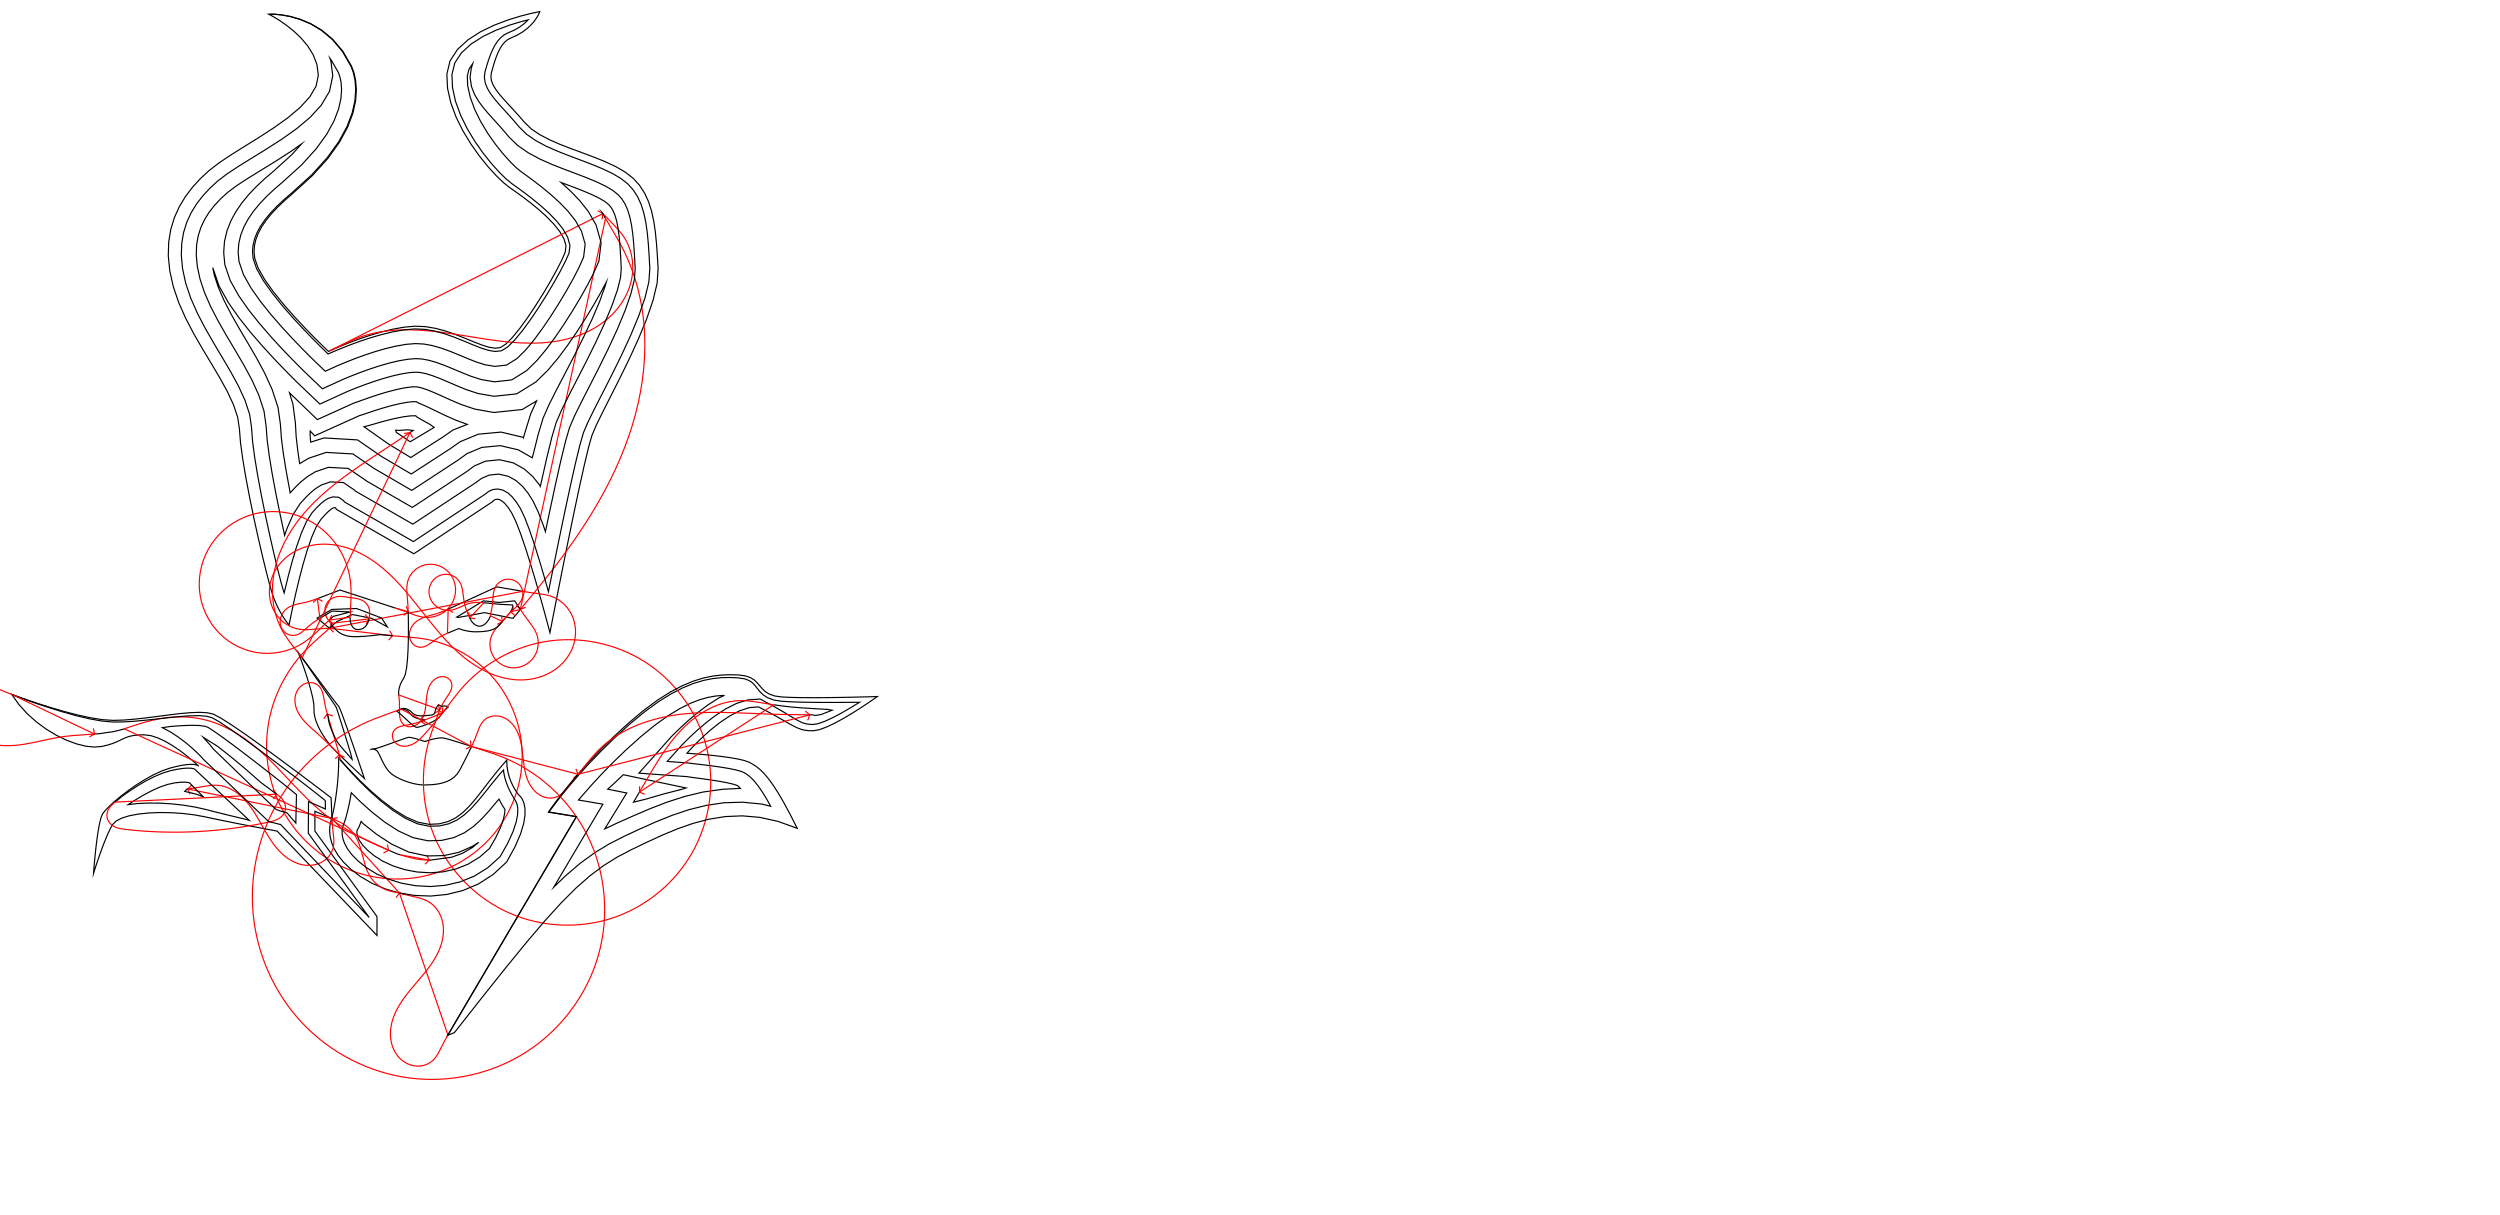 <svg x="0" y="0" width="4298.074" height="2088.12" version="1.1" xmlns="http://www.w3.org/2000/svg" xmlns:xlink="http://www.w3.org/1999/xlink"><g fill="none" stroke="none" stroke-width="2" stroke-linecap="butt" stroke-linejoin="miter" stroke-miterlimit="10" stroke-dasharray="" stroke-dashoffset="0" font-family="sans-serif" font-weight="normal" font-size="12" text-anchor="start" mix-blend-mode="normal"><polygon points="464.713,24.288 472.389,24.459 484.095,25.543 498.942,28.192 516.04,33.059 534.5,40.799 553.433,52.063 571.949,67.505 589.159,87.778 604.173,113.535 608.246,124.13 611.35,137.729 612.667,154.149 611.375,173.211 606.657,194.732 597.692,218.53 583.661,244.425 563.746,272.235 537.125,301.779 502.981,332.876 489.195,344.839 476.952,356.512 466.28,367.932 457.206,379.135 449.758,390.16 443.964,401.043 439.853,411.823 437.451,422.536 436.788,433.221 437.889,443.914 443.733,460.704 454.706,480.023 469.456,500.859 486.63,522.199 504.874,543.033 522.835,562.348 539.161,579.132 552.497,592.373 561.491,601.06 564.79,604.181 567.291,603.026 574.341,599.881 585.262,595.228 599.377,589.548 616.008,583.321 634.476,577.028 654.105,571.151 674.215,566.17 694.13,562.566 713.172,560.82 731.466,561.555 749.463,564.647 766.976,569.457 783.816,575.348 799.795,581.68 814.723,587.815 828.412,593.115 840.674,596.941 851.321,598.654 860.162,597.617 869.312,591.841 880.589,580.551 893.362,564.929 907.002,546.157 920.878,525.415 934.36,503.885 946.818,482.75 957.622,463.19 966.142,446.386 971.747,433.521 973.01,422.422 969.507,410.364 962.118,397.702 951.723,384.791 939.202,371.985 925.433,359.639 911.297,348.106 897.672,337.742 885.44,328.9 875.478,321.936 865.446,313.885 852.986,301.895 838.95,286.491 824.192,268.2 809.566,247.546 795.924,225.054 784.12,201.249 775.008,176.657 769.439,151.802 768.269,127.209 773.804,104.536 786.56,84.973 804.698,68.351 826.38,54.499 849.77,43.247 873.027,34.423 894.316,27.857 911.798,23.378 923.634,20.816 927.988,20 927.68,20.852 926.67,23.233 924.827,26.878 922.022,31.524 918.126,36.904 913.008,42.757 906.539,48.816 898.59,54.818 889.03,60.499 877.73,65.594 872.55,68.321 867.93,72.17 863.817,76.989 860.159,82.625 856.904,88.925 853.999,95.735 851.394,102.903 849.034,110.275 846.869,117.699 844.847,125.021 843.958,132.196 845.092,139.357 848.037,146.623 852.583,154.112 858.521,161.943 865.641,170.233 873.732,179.101 882.584,188.664 891.988,199.042 901.733,210.351 913.189,221.424 927.481,231.198 944.03,239.947 962.26,247.949 981.593,255.477 1001.451,262.809 1021.256,270.22 1040.431,277.985 1058.399,286.38 1074.581,295.681 1088.284,306.303 1099.401,318.435 1108.233,332.012 1115.084,346.966 1120.254,363.234 1124.046,380.748 1126.761,399.444 1128.702,419.256 1130.17,440.118 1131.467,461.964 1129.758,486.885 1122.785,516.138 1111.717,548.41 1097.72,582.389 1081.965,616.761 1065.619,650.215 1049.85,681.437 1035.828,709.114 1024.72,731.935 1017.694,748.585 1011.951,768.714 1004.304,800.658 995.344,841.135 985.663,886.863 975.85,934.56 966.496,980.944 958.193,1022.734 951.531,1056.647 947.1,1079.402 945.492,1087.716 944.245,1082.962 940.766,1069.898 935.449,1050.322 928.689,1026.034 920.878,998.831 912.41,970.512 903.68,942.876 895.082,917.722 887.008,896.847 879.854,882.05 873.618,872.46 868.039,865.719 863.116,861.393 858.85,859.05 855.239,858.256 852.286,858.577 849.988,859.582 848.347,860.835 847.363,861.905 847.035,862.358 711.382,952.064 577.918,875.486 577.891,875.149 577.708,874.365 577.209,873.477 576.237,872.825 574.636,872.751 572.246,873.595 568.912,875.7 564.475,879.406 558.778,885.056 551.662,892.989 543.751,905.517 535.892,923.638 528.269,945.723 521.066,970.145 514.467,995.276 508.656,1019.487 503.816,1041.152 500.132,1058.643 497.786,1070.331 496.964,1074.589 496.463,1074.004 495.056,1072.278 492.888,1069.449 490.102,1065.557 486.844,1060.64 483.258,1054.739 479.489,1047.893 475.679,1040.142 471.975,1031.523 468.521,1022.078 464.328,1007.911 458.613,986.196 451.822,958.573 444.401,926.684 436.795,892.169 429.453,856.669 422.819,821.826 417.34,789.281 413.463,760.673 411.634,737.645 408.626,717.374 401.482,695.987 391.056,673.549 378.202,650.128 363.773,625.787 348.621,600.593 333.601,574.611 319.565,547.907 307.368,520.547 297.861,492.596 291.838,465.34 289.319,439.963 290.004,416.37 293.59,394.471 299.775,374.173 308.258,355.385 318.736,338.015 330.908,321.971 344.471,307.161 359.123,293.493 376.62,279.978 398.016,265.715 421.959,250.743 447.096,235.101 472.076,218.829 495.546,201.967 516.154,184.553 532.548,166.627 543.377,148.229 547.286,129.397 544.897,111.038 538.412,94.11 528.855,78.731 517.25,65.019 504.622,53.093 491.993,43.07 480.388,35.068 470.831,29.207 464.346,25.603 461.957,24.376" stroke="#000000"></polygon><path d="M567.291,603.026c0.454,-0.21 0.454,-0.21 0.454,-0.21c14.981,-6.92 29.621,-14.616 44.938,-20.756c46.851,-18.783 99.328,-17.14 149.353,-10.41c50.025,6.73 99.681,18.269 150.157,18.34c25.238,0.036 50.625,-2.849 74.679,-10.487c24.054,-7.638 46.776,-20.161 64.75,-37.878c17.974,-17.717 31.012,-40.784 35.033,-65.699c4.021,-24.915 -1.389,-51.575 -16.347,-71.902c-9.785,-13.297 -22.288,-24.324 -33.441,-36.495c-0.338,-0.369 -0.338,-0.369 -0.338,-0.369" stroke="#ff0000"></path><g stroke="#ff0000"><line x1="567.291" y1="603.026" x2="1036.527" y2="367.159"></line><polyline points="1035.081,377.054 1036.527,367.159 1027.724,362.416"></polyline></g><polyline points="1041.006,375.605 1035.289,365.807 1036.527,367.159" stroke="#000000"></polyline><path d="M1041.006,375.605c0.252,0.432 0.252,0.432 0.252,0.432c8.316,14.252 17.047,28.267 24.948,42.753c25.724,47.164 39.306,100.55 41.938,154.209c2.632,53.659 -5.512,107.587 -21.29,158.941c-31.555,102.708 -92.721,193.835 -160.495,277.21c-10.408,12.803 -20.946,25.5 -31.42,38.25c-0.317,0.386 -0.317,0.386 -0.317,0.386" stroke="#ff0000"></path><g stroke="#ff0000"><line x1="1041.006" y1="375.605" x2="894.622" y2="1047.786"></line><polyline points="887.839,1040.439 894.622,1047.786 903.847,1043.925"></polyline></g><polyline points="770.094,1779.554 991.166,1403.886 943.604,1395.99 944.852,1394.534 949.351,1388.476 956.668,1378.808 966.75,1365.948 979.542,1350.312 994.994,1332.321 1013.052,1312.393 1033.664,1290.946 1056.774,1268.399 1082.322,1245.176 1108.022,1223.893 1131.736,1206.619 1153.617,1192.961 1173.815,1182.525 1192.483,1174.915 1209.786,1169.731 1225.901,1166.574 1241.018,1165.05 1255.338,1164.776 1268.902,1165.376 1280.025,1167.05 1287.748,1169.901 1293.217,1173.555 1297.512,1177.925 1301.52,1183.033 1306.036,1188.708 1311.896,1194.485 1319.833,1199.638 1330.322,1203.486 1343.64,1205.617 1360.136,1206.605 1379.407,1207.224 1400.565,1207.555 1422.517,1207.662 1444.156,1207.61 1464.369,1207.466 1477.782,1207.394 1473.098,1210.189 1459.454,1218.501 1445.013,1226.792 1430.627,1234.347 1417.221,1240.436 1405.943,1244.31 1397.587,1245.563 1391.091,1245.234 1385.403,1244.32 1380.421,1242.824 1375.288,1240.589 1369.288,1237.373 1361.911,1233.018 1352.734,1227.471 1341.337,1220.721 1327.27,1212.75 1306.824,1201.839 1285.372,1203.316 1266.059,1209.441 1247.557,1218.782 1230.058,1230.174 1213.835,1242.523 1199.351,1254.887 1187.089,1266.267 1177.552,1275.654 1171.267,1282.023 1147.139,1309.057 1182.409,1311.736 1189.001,1312.557 1198.916,1313.689 1211.225,1315.127 1224.987,1316.862 1239.245,1318.882 1253.003,1321.169 1265.175,1323.674 1274.386,1326.223 1279.731,1328.556 1283.625,1331.056 1288.022,1334.329 1292.567,1338.427 1297.677,1343.937 1303.608,1351.436 1310.5,1361.426 1318.45,1374.34 1324.949,1386.139 1309.765,1382.389 1276.549,1379.167 1244.517,1380.16 1213.707,1384.72 1184.084,1392.146 1155.536,1401.739 1127.906,1412.83 1101.021,1424.785 1074.262,1437.202 1047.834,1450.59 1022.283,1466.105 997.193,1484.38 971.793,1506.131 952.057,1525.251 1036.495,1382.574 994.487,1375.383 1000.991,1367.919 1016.116,1350.622 1033.788,1331.435 1053.936,1310.773 1076.496,1289.057 1101.327,1266.783 1125.978,1246.656 1148.283,1230.698 1168.426,1218.414 1186.53,1209.342 1202.774,1203.004 1217.413,1198.899 1230.793,1196.553 1243.331,1195.568 1244.48,1196 1236.277,1199.725 1216.914,1212.08 1199.403,1225.25 1183.966,1238.268 1170.949,1250.151 1160.802,1259.935 1154.014,1266.598 1098.51,1329.209 1180.795,1335.17 1187.222,1336.152 1196.925,1337.453 1208.961,1339.064 1222.361,1340.972 1236.121,1343.143 1249.149,1345.534 1260.148,1348.046 1267.159,1350.319 1269.324,1351.743 1270.586,1353.098 1272.863,1355.357 1242.169,1356.985 1208.825,1361.651 1177.085,1369.309 1146.856,1379.064 1117.995,1390.205 1090.307,1401.997 1062.731,1414.213 1039.764,1425.055 1077.485,1363.302 1044.742,1356.815 1053.219,1349.278 1071.664,1331.929 1179.451,1354.678 1173.222,1356.703 1141.43,1364.89 1110.797,1373.773 1089.139,1379.153 1099.322,1361.848" stroke="#000000"></polyline><path d="M770.094,1779.554c-0.254,0.431 -0.254,0.431 -0.254,0.431c-4.199,7.135 -8.076,14.452 -11.748,21.872c-3.672,7.42 -7.419,15.022 -13.357,20.79c-5.602,5.44 -13.038,8.895 -20.776,9.94c-7.738,1.045 -15.743,-0.284 -22.847,-3.524c-7.104,-3.24 -13.306,-8.356 -18.064,-14.547c-4.758,-6.191 -8.085,-13.439 -9.956,-21.02c-3.741,-15.162 -1.617,-31.367 3.907,-45.974c5.524,-14.607 14.299,-27.775 23.964,-40.041c19.331,-24.532 42.911,-46.667 54.677,-75.599c5.883,-14.466 8.537,-30.555 5.423,-45.858c-1.557,-7.652 -4.55,-15.036 -8.996,-21.455c-4.446,-6.419 -10.36,-11.854 -17.266,-15.498c-7.311,-3.858 -15.488,-5.706 -23.547,-7.549c-8.059,-1.843 -16.078,-3.857 -24.022,-6.144c-0.48,-0.138 -0.48,-0.138 -0.48,-0.138" stroke="#ff0000"></path><g stroke="#ff0000"><line x1="770.094" y1="1779.554" x2="686.753" y2="1535.239"></line><polyline points="696.357,1538.023 686.753,1535.239 680.851,1543.312"></polyline></g><polyline points="545.645,1029.189 584.481,1014.42 680.204,1045.598" stroke="#000000"></polyline><path d="M680.204,1045.598c0.475,0.155 0.475,0.155 0.475,0.155c7.857,2.559 15.634,5.355 23.356,8.296c7.722,2.941 15.521,5.935 23.711,7.034c8.497,1.141 17.288,0.102 25.256,-3.063c7.968,-3.165 15.092,-8.455 20.361,-15.218c5.269,-6.763 8.662,-14.986 9.617,-23.506c0.955,-8.52 -0.542,-17.312 -4.334,-25.002c-3.792,-7.69 -9.874,-14.244 -17.299,-18.531c-7.425,-4.287 -16.167,-6.278 -24.71,-5.551c-8.543,0.727 -16.844,4.181 -23.331,9.787c-6.486,5.607 -11.114,13.346 -12.907,21.73c-1.73,8.089 -0.942,16.481 -0.187,24.718c0.756,8.238 1.308,16.494 1.533,24.763c0.014,0.5 0.014,0.5 0.014,0.5" stroke="#ff0000"></path><g stroke="#ff0000"><line x1="680.204" y1="1045.598" x2="701.759" y2="1051.71"></line><polyline points="694.006,1058.026 701.759,1051.71 698.475,1042.265"></polyline></g><polyline points="464.713,24.38 472.384,24.551 484.07,25.725 498.88,28.461 515.918,33.407 534.293,41.21 553.113,52.514 571.494,67.964 588.555,88.205 603.422,113.895 607.36,124.4 610.342,137.883 611.552,154.156 610.179,173.04 605.408,194.362 596.422,217.95 582.399,243.635 562.512,271.243 535.936,300.596 501.805,331.553 487.94,343.46 475.559,355.133 464.729,366.582 455.477,377.855 447.832,389.001 441.83,400.073 437.515,411.119 434.937,422.179 434.152,433.274 435.213,444.509 441.154,461.874 452.242,481.59 467.051,502.675 484.248,524.2 502.493,545.182 520.441,564.625 536.744,581.524 550.05,594.872 559.007,603.659 564.069,608.58 568.857,606.475 575.894,603.443 586.786,598.908 600.854,593.352 617.414,587.255 635.779,581.101 655.258,575.371 675.152,570.545 694.747,567.098 713.292,565.497 730.964,566.305 748.404,569.401 765.498,574.198 782.048,580.092 797.863,586.466 812.774,592.7 826.645,598.177 839.421,602.268 851.201,604.265 862.097,603.087 872.93,596.365 884.939,584.484 898.081,568.568 911.971,549.622 926.046,528.761 939.707,507.135 952.339,485.901 963.329,466.211 972.076,449.181 978.249,435.265 979.876,421.839 975.855,407.639 967.864,393.746 957.007,380.101 944.154,366.814 930.152,354.123 915.851,342.326 902.115,331.75 889.82,322.738 880.076,315.802 870.578,308.048 858.625,296.406 845,281.303 830.631,263.331 816.401,243.061 803.179,221.065 791.819,197.925 783.154,174.247 777.974,150.651 777.001,128.05 781.983,108.077 793.392,90.768 810.197,75.508 830.816,62.458 853.401,51.706 876.051,43.224 896.87,36.91 907.859,34.202 906.088,36.07 900.274,41.374 893.108,46.656 884.443,51.685 873.331,56.582 866.888,59.856 860.712,64.866 855.516,70.795 851.121,77.375 847.358,84.431 844.091,91.825 841.217,99.427 838.652,107.101 836.326,114.706 833.966,122.857 832.681,132.386 834.159,142.394 837.837,151.744 843.077,160.577 849.503,169.224 856.887,177.982 865.048,187.081 873.81,196.701 882.993,206.991 892.921,218.674 905.443,230.923 921.105,241.761 938.623,251.142 957.467,259.528 977.112,267.292 997.012,274.752 1016.593,282.193 1035.255,289.865 1052.369,297.979 1067.232,306.644 1079.26,316.103 1088.789,326.659 1096.387,338.533 1102.381,351.873 1107.002,366.765 1110.452,383.204 1112.947,401.123 1114.73,420.432 1116.072,441.033 1117.204,461.899 1115.532,484.717 1108.892,512.11 1098.09,543.272 1084.271,576.539 1068.614,610.441 1052.294,643.595 1036.479,674.673 1022.309,702.4 1010.872,725.648 1003.225,743.489 997.03,764.802 989.168,797.172 980.056,837.824 970.241,883.644 960.304,931.394 950.831,977.809 942.89,1017.201 936.423,994.275 928.002,965.719 919.282,937.746 910.621,912.063 902.289,890.211 894.479,873.802 887.232,862.451 880.26,853.853 872.989,847.315 864.963,842.78 856.187,840.735 847.748,841.541 841.023,844.358 836.403,847.745 835.203,848.884 710.717,931.07 591.793,862.705 590.88,860.85 582.164,854.865 571.906,854.275 564.151,856.896 557.963,860.667 551.894,865.588 545.16,872.104 536.532,881.554 526.891,896.606 518.051,916.702 509.937,939.859 502.419,964.948 495.583,990.53 489.576,1015.067 488.5,1019.354 487.344,1015.857 483.524,1002.546 478.039,981.252 471.428,953.882 464.173,922.205 456.734,887.91 449.563,852.675 443.113,818.187 437.84,786.167 434.198,758.447 432.473,735.274 429.203,712.451 421.205,688.14 410.08,663.923 396.813,639.508 382.267,614.744 367.276,589.592 352.67,564.093 339.27,538.348 327.878,512.506 319.201,486.628 313.841,461.83 311.712,439.18 312.43,418.522 315.646,399.613 321.078,382.19 328.51,366.017 337.758,350.914 348.641,336.764 360.954,323.493 374.227,311.274 390.292,299.014 410.788,285.492 434.481,270.817 459.868,255.159 485.576,238.554 510.325,220.919 532.916,201.985 552.16,181.119 566.42,157.122 572.103,130.332 568.922,104.964 567.187,100.103 568.798,102.185 581.591,124.37 584.188,131.459 586.371,141.56 587.272,154.306 586.115,169.606 582.08,187.45 574.272,207.834 561.739,230.711 543.511,255.958 518.634,283.386 485.591,313.316 471.497,325.386 458.174,337.921 446.251,350.5 435.764,363.256 426.782,376.336 419.43,389.887 413.913,404.013 410.496,418.702 409.437,433.776 410.976,449.898 418.579,472.111 431.363,494.864 447.301,517.59 465.279,540.126 484.088,561.791 502.46,581.727 519.089,598.999 532.652,612.638 541.808,621.652 559.202,638.274 579.166,629.188 585.872,626.331 596.35,622 609.912,616.674 625.845,610.84 643.42,604.981 661.878,599.583 680.413,595.119 698.14,592.036 713.938,590.711 728.315,591.412 742.917,594.046 757.978,598.312 773.217,603.775 788.395,609.924 803.388,616.222 818.284,622.125 833.596,627.034 850.652,629.907 870.792,627.672 888.929,616.372 903.866,601.597 918.293,584.153 932.922,564.233 947.51,542.656 961.58,520.427 974.592,498.602 985.998,478.214 995.313,460.123 1003.349,441.998 1006.022,419.618 999.701,397.403 989.157,379.083 976.329,362.947 962.034,348.145 946.969,334.464 931.876,321.987 917.555,310.931 904.852,301.592 895.661,295.01 887.762,288.505 877.286,278.247 864.783,264.335 851.439,247.593 838.24,228.732 826.096,208.463 815.866,187.542 808.318,166.802 804.044,147.137 803.386,130.589 806.431,118.663 812.697,109.292 810.124,118.114 808.174,132.8 810.596,148.942 816.028,162.695 822.912,174.289 830.525,184.545 838.61,194.162 847.057,203.615 855.77,213.222 864.641,223.207 875.08,235.523 889.878,250.01 908.388,262.829 927.919,273.304 948.047,282.286 968.369,290.344 988.412,297.888 1007.624,305.22 1025.368,312.553 1040.934,319.977 1053.389,327.294 1062.378,334.435 1069.07,341.94 1074.519,350.569 1079.086,360.872 1082.858,373.2 1085.844,387.649 1088.099,404.142 1089.761,422.533 1091.038,442.657 1092.035,461.784 1090.584,480.915 1084.678,505.089 1074.485,534.372 1061.112,566.466 1045.759,599.621 1029.62,632.331 1013.856,663.23 999.573,691.108 987.718,715.137 979.175,735.019 972.374,758.336 964.302,791.444 955.086,832.418 945.201,878.417 937.7,914.167 934.197,903.479 925.346,880.197 916.429,861.424 907.553,847.511 898.407,836.234 887.571,826.521 873.945,818.872 857.573,815.123 841.149,816.764 828.05,822.331 819.209,828.901 818.579,829.37 709.769,901.15 610.593,844.077 610.174,843.031 590.488,829.643 568.092,828.456 552.893,833.674 542.812,839.864 534.569,846.558 526.498,854.354 515.894,865.957 504.004,884.508 493.945,907.33 489.27,920.416 488.554,916.681 481.216,882.681 474.152,847.792 467.824,813.755 462.698,782.391 459.241,755.757 457.54,732.422 453.854,706.552 444.737,678.777 432.688,652.483 418.842,626.938 404.072,601.724 389.185,576.672 374.977,551.789 362.233,527.209 351.686,503.173 343.875,479.728 339.184,457.787 337.404,438.282 338.062,420.981 340.759,405.468 345.245,391.285 351.4,378.035 359.18,365.441 368.54,353.363 379.384,341.755 391.055,331.084 405.472,320.15 424.922,307.378 448.291,292.956 473.907,277.208 500.367,260.166 518.654,247.227 501.347,266.191 469.382,295.084 455.05,307.306 440.773,320.692 427.745,334.393 416.008,348.625 405.671,363.634 396.952,379.666 390.213,396.877 385.936,415.209 384.585,434.281 386.584,455.322 395.839,482.423 410.314,508.246 427.376,532.638 446.125,556.207 465.488,578.577 484.271,599.025 501.214,616.69 515.021,630.642 524.362,639.904 554.26,668.424 589.645,652.271 596.025,649.616 606.091,645.516 619.146,640.45 634.448,634.905 651.224,629.373 668.646,624.339 685.798,620.27 701.616,617.585 714.602,616.572 725.594,617.19 737.277,619.375 750.243,623.119 764.124,628.161 778.636,634.103 793.706,640.488 809.651,646.852 827.575,652.632 850.084,656.437 879.797,653.134 905.515,637.113 923.508,619.357 939.29,600.344 954.713,579.43 969.856,557.123 984.379,534.281 997.813,511.855 1009.68,490.753 1019.616,471.566 1029.63,449.048 1033.428,417.29 1024.723,386.661 1011.527,363.679 996.653,344.904 980.862,328.486 964.698,313.739 980.346,319.59 999.2,326.849 1016.072,333.888 1030.168,340.687 1040.342,346.757 1046.448,351.733 1050.442,356.376 1053.84,361.952 1057.036,369.39 1059.983,379.297 1062.507,391.864 1064.512,407.009 1066.033,424.529 1067.223,444.202 1068.067,461.675 1066.802,477.291 1061.573,498.39 1051.94,525.871 1038.972,556.836 1023.889,589.268 1007.901,621.541 992.167,652.258 977.752,680.27 965.475,705.04 956.047,726.874 948.638,752.112 940.338,785.924 930.996,827.201 928.868,836.282 927.078,833.156 915.862,819.287 901.614,806.496 882.605,795.824 858.91,790.403 834.774,792.827 815.504,801.029 802.724,810.535 708.856,872.357 628.709,826.128 628.789,825.839 598.53,805.275 564.402,803.477 541.986,811.176 528.113,819.683 517.74,828.071 508.344,837.087 498.801,847.408 498.118,843.032 491.941,809.43 486.989,778.702 483.744,753.126 482.1,729.627 478.04,700.766 467.856,669.579 454.928,641.229 440.542,614.556 425.581,588.881 410.827,563.911 397.047,539.616 384.986,516.172 375.315,493.91 368.405,472.869 365.803,460.012 376.405,491.236 392.289,519.705 410.279,545.55 429.659,570.032 449.465,593.036 468.569,613.959 485.752,631.994 499.741,646.246 509.213,655.753 549.959,694.66 598.784,672.404 604.899,669.971 614.625,666.12 627.255,661.33 642.036,656.129 658.135,650.974 674.664,646.355 690.608,642.736 704.735,640.505 715.199,639.868 723.133,640.512 732.152,642.39 743.183,645.757 755.788,650.519 769.649,656.371 784.747,662.941 801.626,669.838 821.952,676.539 849.551,681.328 888.283,677.128 921.217,656.749 942.187,636.246 959.349,615.812 975.623,594.013 991.396,571.068 1006.454,547.696 1020.401,524.747 1032.828,503.01 1042.352,485.039 1040.259,492.21 1031.025,517.985 1018.313,547.851 1003.36,579.549 987.393,611.352 971.56,641.834 956.897,669.912 944.083,695.329 933.661,718.991 925.521,746.05 916.85,780.513 914.983,787.02 891.036,773.384 860.221,766.163 828.474,769.171 803.01,779.815 788.407,790.41 707.929,843.094 642.906,805.262 606.731,780.425 560.609,777.801 530.682,787.86 515.175,797.057 511.954,774.91 509.157,750.396 507.798,726.703 503.579,694.655 497.704,675.349 545.579,721.385 608.167,693.075 614.086,691.043 623.531,687.623 635.788,683.303 650.057,678.567 665.475,673.914 681.083,669.833 695.757,666.784 708.085,665.131 715.844,665.017 720.464,665.798 726.571,667.452 735.464,670.512 746.635,675.065 759.742,680.915 774.837,687.778 792.717,695.354 815.687,703.175 848.955,709.163 897.809,704.061 922.55,689.201 912.422,711.511 903.528,740.283 899.82,752.949 899.137,751.824 861.482,742.866 822.42,746.44 790.997,759.418 774.633,771.046 707.036,814.915 655.706,784.663 614.693,756.3 556.933,752.922 534.09,760.239 533.128,747.822 533.302,740.983 541.006,749.283 617.923,714.566 623.591,712.843 632.7,709.761 644.532,705.817 658.267,701.535 672.989,697.399 687.664,693.905 701.044,691.479 711.531,690.457 716.507,690.867 717.712,691.878 720.797,693.383 727.451,696.208 737.112,700.606 749.396,706.55 764.447,713.816 783.329,722.243 803.436,729.608 779.05,739.132 760.875,751.707 706.138,786.6 668.648,763.836 625.758,733.682 632,732.131 640.926,729.622 652.471,726.259 665.821,722.665 679.975,719.233 693.849,716.529 706.065,714.934 714.848,714.839 716.032,716.299 720.314,719.096 728.529,723.625 739.909,730.055 746.378,734.793 705.279,759.474 681.374,743.356 680.2,739.558 686.623,740.011 699.969,738.914 710.337,740.025 704.779,743.701" stroke="#000000"></polyline><polyline points="770.457,1047.239 854.145,1008.95 898.451,1016.608" stroke="#000000"></polyline><path d="M898.451,1016.608c0.493,0.085 0.493,0.085 0.493,0.085c8.139,1.407 16.314,2.596 24.507,3.649c8.193,1.053 16.458,2.095 24.27,4.781c17.235,5.927 31.159,20.229 37.541,37.301c6.383,17.071 5.389,36.578 -1.787,53.331c-7.176,16.753 -20.298,30.716 -36.088,39.818c-15.79,9.102 -34.134,13.442 -52.359,13.424c-36.451,-0.036 -71.201,-17.126 -99.294,-40.353c-28.092,-23.227 -50.526,-52.411 -73.082,-81.045c-22.556,-28.634 -45.821,-57.303 -75.078,-79.044c-29.258,-21.741 -65.549,-36.161 -101.808,-32.426c-18.13,1.867 -35.902,8.335 -50.384,19.4c-14.482,11.065 -25.53,26.813 -30.025,44.475c-4.496,17.662 -2.193,37.147 7.164,52.787c9.357,15.64 25.865,27.04 43.951,29.293c8.197,1.021 16.501,0.293 24.732,-0.409c8.231,-0.701 16.474,-1.262 24.727,-1.597c0.5,-0.02 0.5,-0.02 0.5,-0.02" stroke="#ff0000"></path><g stroke="#ff0000"><line x1="898.451" y1="1016.608" x2="566.431" y2="1080.058"></line><polyline points="570.527,1070.936 566.431,1080.058 573.602,1087.028"></polyline></g><polygon points="545.098,1062.555 570.26,1047.786 612.925,1046.145 656.137,1062.555 665.982,1077.87 639.18,1063.102 605.814,1056.538 579.012,1068.572 566.431,1080.058" stroke="#000000"></polygon><path d="M566.431,1080.058c-0.369,0.337 -0.369,0.337 -0.369,0.337c-12.186,11.126 -24.805,21.791 -36.555,33.376c-34.698,34.21 -58.705,79.188 -67.44,127.125c-8.735,47.937 -2.096,98.611 19.039,142.515c21.135,43.904 56.708,80.775 100.003,103.13c43.296,22.355 94.086,30.002 141.976,21.013c47.89,-8.989 92.551,-34.624 124.18,-71.69c31.629,-37.065 49.941,-85.34 50.475,-134.063c0.534,-48.723 -16.791,-97.508 -48.225,-134.739c-31.434,-37.231 -76.762,-62.533 -125.005,-69.374c-16.338,-2.317 -32.852,-3.099 -49.281,-4.649c-0.498,-0.047 -0.498,-0.047 -0.498,-0.047" stroke="#ff0000"></path><g stroke="#ff0000"><line x1="566.431" y1="1080.058" x2="674.731" y2="1092.993"></line><polyline points="668.064,1100.446 674.731,1092.993 670.007,1084.179"></polyline></g><polyline points="568.367,1071.72 571.356,1075.773 574.317,1079.363 577.292,1082.511 580.323,1085.242 583.451,1087.578 586.719,1089.543 590.167,1091.159 593.838,1092.451 597.774,1093.441 602.016,1094.153 607.05,1094.536 613.091,1094.574 619.776,1094.337 626.745,1093.899 633.635,1093.331 640.085,1092.705 645.731,1092.093 650.212,1091.566 653.166,1091.198 654.231,1091.059 674.731,1092.993" stroke="#000000"></polyline><path d="M568.367,1071.72c-0.297,-0.402 -0.297,-0.402 -0.297,-0.402c-3.328,-4.513 -6.612,-9.191 -8.29,-14.542c-1.678,-5.351 -1.648,-11.29 0.495,-16.473c2.143,-5.182 6.315,-9.438 11.335,-11.938c5.02,-2.5 10.773,-3.298 16.368,-2.914c4.089,0.281 8.11,1.162 12.166,1.755c4.918,0.719 9.907,1.032 14.747,2.163c4.84,1.131 9.557,3.159 13.242,6.495c3.684,3.336 6.176,7.933 7.064,12.824c0.888,4.891 0.18,9.914 -0.662,14.813c-0.085,0.493 -0.085,0.493 -0.085,0.493" stroke="#ff0000"></path><g stroke="#ff0000"><line x1="568.367" y1="1071.72" x2="634.45" y2="1063.994"></line><polyline points="629.704,1072.796 634.45,1063.994 627.802,1056.524"></polyline></g><polyline points="549.94,1062.934 571.064,1050.535 602.086,1052.122 573.144,1059.635 566.062,1066.102" stroke="#000000"></polyline><path d="M549.94,1062.934c-0.431,0.253 -0.431,0.253 -0.431,0.253c-7.388,4.336 -14.36,9.363 -20.696,15.128c-3.168,2.882 -6.283,5.841 -9.732,8.38c-3.449,2.539 -7.304,4.663 -11.512,5.461c-5.898,1.118 -12.215,-0.559 -16.941,-4.26c-4.726,-3.701 -7.84,-9.324 -8.725,-15.261c-0.885,-5.937 0.413,-12.134 3.381,-17.351c2.968,-5.218 7.559,-9.454 12.878,-12.235c7.251,-3.789 15.529,-4.975 23.537,-6.649c8.008,-1.674 15.833,-4.125 23.48,-7.033c0.467,-0.178 0.467,-0.178 0.467,-0.178" stroke="#ff0000"></path><g stroke="#ff0000"><line x1="549.94" y1="1062.934" x2="545.645" y2="1029.189"></line><polyline points="554.496,1033.844 545.645,1029.189 538.244,1035.913"></polyline></g><polygon points="785.225,1060.914 831.172,1033.018 858.521,1035.753 884.777,1033.018 894.622,1047.786 882.042,1063.102 832.813,1053.256 788.507,1061.461" stroke="#000000"></polygon><path d="M894.622,1047.786c0.277,0.416 0.277,0.416 0.277,0.416c4.586,6.879 9.413,13.594 14.385,20.199c4.972,6.606 10.035,13.298 13.073,20.987c5.049,12.78 3.624,27.97 -3.853,39.499c-7.477,11.53 -20.85,19.047 -34.59,19.278c-6.87,0.115 -13.765,-1.509 -19.85,-4.698c-6.086,-3.189 -11.348,-7.939 -15.124,-13.68c-3.775,-5.741 -6.053,-12.46 -6.525,-19.315c-0.471,-6.855 0.867,-13.828 3.863,-20.011c3.607,-7.444 9.374,-13.588 15.022,-19.632c5.648,-6.044 11.147,-12.226 16.398,-18.618c0.317,-0.386 0.317,-0.386 0.317,-0.386" stroke="#ff0000"></path><g stroke="#ff0000"><line x1="894.622" y1="1047.786" x2="878.017" y2="1051.826"></line><polyline points="881.654,1042.51 878.017,1051.826 885.526,1058.429"></polyline></g><polyline points="831.901,1036.231 858.528,1038.894 881.448,1040.097 881.858,1047.15 878.017,1051.826" stroke="#000000"></polyline><path d="M831.901,1036.231c-0.498,-0.05 -0.498,-0.05 -0.498,-0.05c-4.635,-0.463 -9.296,-0.855 -13.944,-0.562c-4.648,0.292 -9.245,1.254 -13.66,2.74c-8.828,2.973 -16.876,8.215 -25.985,10.167c-5.397,1.156 -11.074,1.009 -16.392,-0.47c-5.317,-1.479 -10.264,-4.293 -14.221,-8.142c-3.957,-3.848 -6.911,-8.726 -8.444,-14.029c-1.532,-5.302 -1.634,-11.017 -0.245,-16.359c1.389,-5.342 4.269,-10.294 8.258,-14.109c3.989,-3.815 9.078,-6.475 14.497,-7.527c5.418,-1.052 11.147,-0.487 16.237,1.648c5.09,2.135 9.517,5.836 12.482,10.492c2.894,4.545 4.367,9.854 5.293,15.162c0.926,5.308 1.362,10.689 2.12,16.024c1.516,10.67 5.173,20.913 9.882,30.607c0.218,0.45 0.218,0.45 0.218,0.45" stroke="#ff0000"></path><g stroke="#ff0000"><line x1="831.901" y1="1036.231" x2="807.499" y2="1062.274"></line><polyline points="805.444,1052.487 807.499,1062.274 817.399,1063.689"></polyline></g><polygon points="512.754,1121.705 514.599,1124.2 519.623,1130.988 527.061,1141.025 536.147,1153.266 546.114,1166.668 556.197,1180.186 565.631,1192.775 573.649,1203.392 579.485,1210.993 582.374,1214.532 584.549,1218.937 588.445,1228.889 593.604,1242.971 599.566,1259.769 605.871,1277.866 612.06,1295.848 617.674,1312.297 622.253,1325.8 625.337,1334.939 626.467,1338.3 625.029,1336.968 621.089,1333.306 615.209,1327.816 607.951,1320.997 599.876,1313.353 591.545,1305.384 583.521,1297.591 576.365,1290.476 570.639,1284.54 566.903,1280.284 564.036,1276.546 560.671,1271.917 557.01,1266.527 553.251,1260.505 549.595,1253.983 546.24,1247.089 543.386,1239.954 541.233,1232.707 539.981,1225.479 539.829,1218.399 539.447,1210.053 537.607,1199.432 534.663,1187.279 530.967,1174.338 526.872,1161.35 522.73,1149.058 518.895,1138.205 515.719,1129.533 513.554,1123.786" stroke="#000000"></polygon><path d="M583.521,1297.591c-0.359,-0.348 -0.359,-0.348 -0.359,-0.348c-11.837,-11.496 -23.289,-23.399 -35.51,-34.486c-8.358,-7.582 -17.215,-14.674 -24.712,-23.109c-7.497,-8.435 -13.671,-18.468 -15.429,-29.615c-0.879,-5.574 -0.619,-11.359 1.06,-16.746c1.68,-5.387 4.809,-10.358 9.146,-13.968c4.337,-3.61 9.894,-5.805 15.536,-5.828c5.642,-0.023 11.318,2.194 15.242,6.248c2.901,2.997 4.782,6.852 6.043,10.828c1.26,3.976 1.951,8.106 2.615,12.224c1.329,8.235 3.063,16.403 5.438,24.399c0.142,0.479 0.142,0.479 0.142,0.479" stroke="#ff0000"></path><g stroke="#ff0000"><line x1="583.521" y1="1297.591" x2="562.734" y2="1227.669"></line><polyline points="572.221,1230.833 562.734,1227.669 556.517,1235.501"></polyline></g><polyline points="519.222,1131.285 526.66,1141.322 535.318,1153.881 544.85,1167.609 554.49,1181.462 563.463,1194.406 571.017,1205.396 576.425,1213.416 578.528,1217.005 579.786,1221.04 582.965,1230.965 587.456,1245.188 592.727,1262.174 598.326,1280.479 603.811,1298.675 605.268,1305.362 598.699,1297.962 591.311,1289.664 584.858,1282.11 580.094,1275.838 577.554,1271.54 575.814,1267.75 573.517,1262.89 571.078,1257.363 568.635,1251.399 566.494,1245.144 564.887,1238.836 564.231,1232.706 562.734,1227.669" stroke="#000000"></polyline><path d="M519.222,1131.285c-0.298,-0.402 -0.298,-0.402 -0.298,-0.402c-9.826,-13.26 -20.639,-25.828 -29.471,-39.77c-18.11,-28.586 -24.141,-63.958 -19.71,-97.506c4.431,-33.548 18.851,-65.303 38.574,-92.801c39.446,-54.995 98.23,-92.309 154.756,-129.526c13.781,-9.074 27.526,-18.203 41.289,-27.304c0.417,-0.276 0.417,-0.276 0.417,-0.276" stroke="#ff0000"></path><g stroke="#ff0000"><line x1="519.222" y1="1131.285" x2="704.779" y2="743.701"></line><polyline points="709.69,752.412 704.779,743.701 694.914,745.337"></polyline></g><polyline points="809.993,1283.185 808.948,1282.836 806.068,1281.882 801.732,1280.459 796.322,1278.704 790.219,1276.754 783.802,1274.747 777.452,1272.818 771.55,1271.105 766.477,1269.744 762.612,1268.874 759.176,1268.572 755.264,1268.755 751.073,1269.316 746.801,1270.149 742.645,1271.146 738.802,1272.202 735.47,1273.208 732.846,1274.06 731.127,1274.649 730.51,1274.869 729.866,1274.648 728.093,1274.05 725.435,1273.177 722.131,1272.127 718.423,1271.001 714.553,1269.898 710.762,1268.918 707.291,1268.161 704.382,1267.726 702.275,1267.713 699.481,1268.443 694.68,1270.023 688.374,1272.237 681.061,1274.867 673.243,1277.697 665.418,1280.51 658.088,1283.088 651.753,1285.214 646.912,1286.673 644.065,1287.246 642.535,1287.32 641.288,1287.42 640.297,1287.54 639.532,1287.67 638.965,1287.802 638.565,1287.928 638.305,1288.04 638.155,1288.131 638.087,1288.191 638.07,1288.213 638.205,1288.178 638.592,1288.1 639.203,1288.014 640.013,1287.959 640.995,1287.971 642.122,1288.087 643.367,1288.345 644.704,1288.782 646.106,1289.434 647.546,1290.34 649.042,1291.945 650.648,1294.545 652.393,1297.953 654.307,1301.98 656.418,1306.44 658.755,1311.142 661.347,1315.901 664.224,1320.527 667.414,1324.833 670.946,1328.631 675.16,1332.045 680.247,1335.294 686.011,1338.328 692.257,1341.1 698.791,1343.562 705.419,1345.664 711.944,1347.359 718.173,1348.598 723.911,1349.334 728.963,1349.517 734.324,1349.392 740.41,1349.142 747.015,1348.61 753.936,1347.636 760.969,1346.06 767.908,1343.724 774.551,1340.47 780.692,1336.137 786.128,1330.568 790.654,1323.603 794.46,1316.232 797.87,1309.563 800.883,1303.613 803.498,1298.4 805.714,1293.942 807.53,1290.255 808.944,1287.357 809.956,1285.265 810.563,1283.998 810.766,1283.571" stroke="#000000"></polyline><path d="M810.766,1283.571c0.215,-0.452 0.215,-0.452 0.215,-0.452c3.567,-7.497 6.678,-15.198 9.5,-23.006c2.821,-7.808 5.779,-15.943 11.766,-21.693c3.361,-3.228 7.59,-5.515 12.096,-6.704c4.506,-1.188 9.278,-1.289 13.859,-0.436c9.162,1.705 17.372,7.188 23.372,14.319c5.999,7.131 9.916,15.831 12.437,24.803c2.521,8.972 3.706,18.259 4.732,27.522c2.052,18.525 3.766,37.933 13.803,53.638c5.018,7.853 12.151,14.537 20.805,17.995c4.327,1.729 8.997,2.635 13.655,2.499c4.658,-0.135 9.298,-1.323 13.379,-3.572c7.265,-4.004 12.387,-10.923 17.317,-17.595c4.93,-6.672 10.093,-13.17 15.611,-19.364c0.333,-0.373 0.333,-0.373 0.333,-0.373" stroke="#ff0000"></path><g stroke="#ff0000"><line x1="810.766" y1="1283.571" x2="993.645" y2="1331.153"></line><polyline points="986.032,1337.636 993.645,1331.153 990.157,1321.781"></polyline></g><polyline points="701.759,1051.71 701.835,1054.498 701.994,1062.132 702.135,1073.515 702.155,1087.554 701.952,1103.152 701.425,1119.214 700.47,1134.645 698.987,1148.349 696.872,1159.231 694.023,1166.196 691.154,1170.757 688.98,1175.114 687.41,1179.201 686.35,1182.955 685.708,1186.309 685.391,1189.199 685.305,1191.56 685.36,1193.327 685.46,1194.434 685.514,1194.818" stroke="#000000"></polyline><path d="M685.514,1194.818c0.07,0.495 0.07,0.495 0.07,0.495c1.174,8.319 1.494,16.729 1.287,25.128c-0.103,4.2 -0.175,8.429 0.514,12.573c0.69,4.144 2.224,8.267 5.117,11.313c2.124,2.237 4.92,3.804 7.91,4.561c2.99,0.757 6.164,0.716 9.162,-0.006c5.997,-1.442 11.139,-5.554 14.644,-10.63c3.505,-5.076 5.492,-11.065 6.661,-17.122c1.169,-6.057 1.56,-12.231 2.138,-18.372c0.578,-6.141 1.355,-12.309 3.259,-18.177c1.904,-5.867 5.008,-11.463 9.645,-15.531c2.318,-2.034 5.004,-3.665 7.918,-4.673c2.915,-1.008 6.06,-1.384 9.117,-0.974c3.057,0.41 6.018,1.618 8.418,3.555c2.4,1.937 4.22,4.609 5.034,7.584c1.113,4.069 0.323,8.46 -1.286,12.359c-1.609,3.899 -3.984,7.428 -6.37,10.907c-4.772,6.957 -9.063,14.24 -12.498,21.946c-0.204,0.457 -0.204,0.457 -0.204,0.457" stroke="#ff0000"></path><g stroke="#ff0000"><line x1="685.514" y1="1194.818" x2="756.051" y2="1220.211"></line><polyline points="747.88,1225.975 756.051,1220.211 753.429,1210.561"></polyline></g><polygon points="689.382,1218.798 689.651,1218.699 690.416,1218.47 691.617,1218.213 693.194,1218.031 695.087,1218.025 697.235,1218.297 699.578,1218.95 702.056,1220.085 704.608,1221.806 707.174,1224.213 709.837,1226.641 712.7,1228.415 715.73,1229.623 718.895,1230.352 722.161,1230.692 725.498,1230.729 728.871,1230.554 732.249,1230.253 735.6,1229.915 738.89,1229.628 741.721,1229.322 743.809,1228.854 745.295,1228.201 746.316,1227.338 747.012,1226.244 747.522,1224.894 747.987,1223.265 748.544,1221.335 749.333,1219.081 750.493,1216.478 751.778,1214.199 752.882,1212.82 753.856,1212.175 754.751,1212.096 755.618,1212.416 756.508,1212.969 757.473,1213.586 758.563,1214.101 759.829,1214.347 761.323,1214.157 762.898,1213.824 764.367,1213.724 765.716,1213.809 766.929,1214.033 767.995,1214.35 768.897,1214.714 769.624,1215.077 770.16,1215.395 770.492,1215.619 770.605,1215.704 770.383,1215.887 769.751,1216.422 768.767,1217.291 767.486,1218.476 765.964,1219.959 764.256,1221.719 762.418,1223.74 760.506,1226.002 758.575,1228.486 756.681,1231.175 754.197,1233.972 750.641,1236.751 746.287,1239.446 741.408,1241.992 736.279,1244.325 731.173,1246.38 726.363,1248.091 722.125,1249.394 718.732,1250.223 716.457,1250.514 714.543,1250.006 712.1,1248.583 709.202,1246.399 705.924,1243.608 702.339,1240.361 698.522,1236.813 694.548,1233.116 690.49,1229.424 686.422,1225.889 682.42,1222.666" stroke="#000000"></polygon><path d="M760.506,1226.002c-0.323,0.382 -0.323,0.382 -0.323,0.382c-10.653,12.602 -20.775,25.667 -31.957,37.802c-4.396,4.771 -9.051,9.381 -14.496,12.908c-5.445,3.527 -11.766,5.937 -18.253,5.936c-3.244,-0.001 -6.499,-0.609 -9.475,-1.899c-2.976,-1.29 -5.667,-3.27 -7.687,-5.808c-2.02,-2.538 -3.353,-5.639 -3.682,-8.866c-0.329,-3.227 0.367,-6.57 2.062,-9.335c2.203,-3.595 5.928,-6.038 9.86,-7.561c3.932,-1.523 8.121,-2.244 12.282,-2.922c8.322,-1.358 16.549,-3.283 24.494,-6.11c0.471,-0.168 0.471,-0.168 0.471,-0.168" stroke="#ff0000"></path><g stroke="#ff0000"><line x1="760.506" y1="1226.002" x2="723.802" y2="1240.361"></line><polyline points="726.159,1230.643 723.802,1240.361 732.128,1245.9"></polyline></g><polyline points="755.332,1221.908 755.469,1221.517 756.051,1220.211" stroke="#000000"></polyline><path d="M755.332,1221.908c-0.165,0.472 -0.165,0.472 -0.165,0.472c-5.45,15.575 -11.482,30.955 -16.348,46.723c-17.787,57.638 -13.688,121.755 11.352,176.631c25.04,54.877 70.804,100.005 126.052,124.216c55.248,24.211 119.472,27.266 176.749,8.349c57.277,-18.917 107.063,-59.642 136.904,-112.064c29.84,-52.422 39.438,-116.048 26.326,-174.926c-13.112,-58.877 -48.821,-112.436 -98.167,-147.127c-49.346,-34.691 -111.855,-50.166 -171.677,-42.438c-59.823,7.728 -116.367,38.595 -155.171,84.777c-10.615,12.633 -20.248,26.056 -30.373,39.086c-0.307,0.395 -0.307,0.395 -0.307,0.395" stroke="#ff0000"></path><g stroke="#ff0000"><line x1="755.332" y1="1221.908" x2="760.506" y2="1226.002"></line><polyline points="750.925,1228.866 760.506,1226.002 761.091,1216.019"></polyline></g><polyline points="689.511,1219.08 689.748,1218.992 690.571,1219.076 691.77,1219.148 693.27,1219.305 694.988,1219.628 696.851,1220.201 698.791,1221.102 700.764,1222.388 702.735,1224.153 704.884,1226.689 707.559,1229.657 710.811,1232.162 714.353,1234.029 718.066,1235.327 721.836,1236.348 725.627,1237.105 729.377,1237.718 728.287,1238.765 723.802,1240.361" stroke="#000000"></polyline><path d="M689.511,1219.08c-0.469,0.173 -0.469,0.173 -0.469,0.173c-15.48,5.712 -31.122,11.001 -46.44,17.135c-65.241,26.127 -121.992,73.219 -159.209,132.834c-37.217,59.615 -54.616,131.477 -48.209,201.463c6.407,69.986 36.68,137.659 85.007,188.684c48.327,51.025 114.457,84.983 184.161,93.955c69.703,8.972 142.471,-7.221 201.482,-45.388c59.011,-38.167 103.712,-98.092 122.93,-165.692c19.218,-67.6 12.658,-142.291 -18.561,-205.255c-31.219,-62.964 -86.9,-113.511 -152.781,-137.98c-15.468,-5.745 -31.303,-10.443 -46.956,-15.665c-0.474,-0.158 -0.474,-0.158 -0.474,-0.158" stroke="#ff0000"></path><g stroke="#ff0000"><line x1="689.511" y1="1219.08" x2="809.993" y2="1283.185"></line><polyline points="801.081,1287.722 809.993,1283.185 808.777,1273.259"></polyline></g><polygon points="585.071,1306.053 592.612,1314.591 604.262,1327.191 619.27,1342.522 636.883,1359.251 656.351,1376.046 676.922,1391.573 697.843,1404.502 718.364,1413.499 737.734,1417.231 754.969,1416.368 769.94,1412.619 783.172,1406.219 795.189,1397.4 806.517,1386.395 817.681,1373.438 829.206,1358.76 841.617,1342.596 855.44,1325.179 871.198,1306.74 871.647,1317.065 873.15,1326.651 875.447,1335.416 878.278,1343.279 881.386,1350.157 884.51,1355.969 887.391,1360.632 889.77,1364.065 891.387,1366.184 891.984,1366.909 892.908,1367.614 895.178,1369.928 898.039,1374.145 900.735,1380.562 902.513,1389.472 902.617,1401.172 900.292,1415.957 894.784,1434.122 885.338,1455.964 871.198,1481.776 847.849,1503.407 822.503,1519.68 795.76,1531.009 768.216,1537.813 740.469,1540.508 713.115,1539.511 686.753,1535.239 661.978,1528.108 639.39,1518.535 619.585,1506.937 603.304,1494.508 590.616,1482.27 581.113,1470.38 574.382,1458.995 570.014,1448.273 567.599,1438.371 566.727,1429.448 566.987,1421.66 567.969,1415.165 569.262,1410.121 570.693,1405.007 572.308,1398.288 574.027,1390.099 575.773,1380.575 577.467,1369.849 579.029,1358.056 580.381,1345.332 581.445,1331.81 582.14,1317.625 582.39,1302.911" stroke="#000000"></polygon><path d="M686.753,1535.239c-0.494,-0.08 -0.494,-0.08 -0.494,-0.08c-7.592,-1.23 -15.221,-2.589 -22.39,-5.374c-7.169,-2.785 -13.81,-6.974 -19.253,-12.408c-5.443,-5.434 -9.649,-12.028 -12.771,-19.057c-3.122,-7.029 -5.202,-14.47 -7.09,-21.926c-3.776,-14.911 -7.431,-30.305 -16.402,-42.8c-4.485,-6.247 -10.149,-11.629 -16.548,-15.895c-6.399,-4.266 -13.485,-7.375 -20.573,-10.359c-0.461,-0.194 -0.461,-0.194 -0.461,-0.194" stroke="#ff0000"></path><g stroke="#ff0000"><line x1="686.753" y1="1535.239" x2="570.771" y2="1407.147"></line><polyline points="580.693,1405.9 570.771,1407.147 568.549,1416.897"></polyline></g><polyline points="688.607,1469.74 683.212,1468.187 667.922,1461.707" stroke="#000000"></polyline><path d="M688.607,1469.74c0.48,0.138 0.48,0.138 0.48,0.138c7.886,2.27 15.755,4.644 23.789,6.315c8.034,1.671 16.242,2.328 24.443,2.627c0.5,0.018 0.5,0.018 0.5,0.018" stroke="#ff0000"></path><g stroke="#ff0000"><line x1="688.607" y1="1469.74" x2="737.819" y2="1478.838"></line><polyline points="730.69,1485.85 737.819,1478.838 733.668,1469.74"></polyline></g><polyline points="807.499,1062.274 808.735,1064.817 810.129,1067.14 811.659,1069.233 813.3,1071.086 815.031,1072.689 816.826,1074.031 818.664,1075.103 820.52,1075.895 822.371,1076.395 824.194,1076.595 827.286,1076.273 830.172,1075.238 832.828,1073.635 835.229,1071.607 837.352,1069.298 839.174,1066.851 840.671,1064.41 841.818,1062.119 842.593,1060.121 842.972,1058.56" stroke="#000000"></polyline><path d="M842.972,1058.56c0.118,-0.486 0.118,-0.486 0.118,-0.486c1.984,-8.177 3.36,-16.496 3.974,-24.888c0.307,-4.196 0.541,-8.404 1.184,-12.562c0.643,-4.158 1.724,-8.298 3.758,-11.98c3.056,-5.533 8.286,-9.826 14.308,-11.748c6.022,-1.921 12.772,-1.449 18.467,1.291c5.696,2.741 10.277,7.721 12.533,13.625c2.256,5.904 2.164,12.67 -0.253,18.511c-1.609,3.888 -4.17,7.315 -7.018,10.412c-2.848,3.097 -5.991,5.905 -9.079,8.763c-6.175,5.715 -11.819,11.981 -16.971,18.633c-0.306,0.395 -0.306,0.395 -0.306,0.395" stroke="#ff0000"></path><g stroke="#ff0000"><line x1="842.972" y1="1058.56" x2="863.687" y2="1068.526"></line><polyline points="854.967,1073.421 863.687,1068.526 862.07,1058.658"></polyline></g><polyline points="584.801,1306.287 592.347,1314.83 603.745,1327.683 618.518,1343.285 635.924,1360.31 655.229,1377.436 675.707,1393.348 696.674,1406.73 717.505,1416.259 737.505,1420.482 755.501,1419.943 771.297,1416.361 785.41,1409.937 798.225,1400.989 810.202,1389.866 821.872,1376.885 833.781,1362.313 846.478,1346.39 860.492,1329.34 865.7,1323.83 865.993,1328.145 868.104,1337.695 870.803,1346.308 873.816,1353.897 876.869,1360.378 879.695,1365.672 882.02,1369.702 883.577,1372.376 884.754,1374.41 885.784,1375.681 886.534,1377.003 887.866,1379.663 889.294,1384.068 890.221,1390.741 889.908,1400.236 887.496,1413.026 882.094,1429.471 872.839,1449.854 859.774,1472.866 838.806,1491.732 815.419,1506.26 790.838,1516.229 765.52,1522.061 739.974,1524.13 714.767,1522.801 690.514,1518.455 667.861,1511.508 647.478,1502.425 629.854,1491.63 615.584,1480.212 604.863,1469.292 597.323,1459.191 592.413,1450.053 589.574,1441.942 588.29,1434.855 588.127,1428.762 588.728,1423.659 589.778,1419.598 591.149,1415.988 593.051,1410.819 595.271,1403.458 597.553,1394.725 599.848,1384.681 602.086,1373.423 603.939,1362.895 619.562,1378.384 639.838,1396.499 661.803,1413.67 685.163,1428.66 710.084,1440.101 735.746,1445.526 759.203,1444.823 779.916,1440.123 798.487,1431.664 814.638,1420.397 828.754,1407.341 841.634,1393.143 854.093,1378.085 857.952,1373.881 860.184,1378.447 863.07,1383.488 865.124,1387.004 868.226,1391.558 868.035,1393.033 867.574,1398.59 865.577,1408.005 860.891,1421.7 852.447,1439.885 841.557,1458.659 824.7,1473.518 804.598,1485.763 783.469,1494.098 761.561,1498.924 739.261,1500.519 717.106,1499.143 695.75,1495.093 675.915,1488.779 658.378,1480.715 643.48,1471.317 631.626,1461.537 623.213,1452.574 617.92,1444.976 615.006,1438.849 613.753,1434.116 613.547,1430.562 613.934,1427.934 614.638,1426.042 615.488,1424.824 616.695,1422.837 618.898,1417.539 620.907,1412.155 624.179,1415.895 647.581,1434.455 673.32,1451.225 702.402,1464.778 733.913,1471.599 763.09,1470.945 789.039,1465.278 812.458,1454.876 823.126,1448.081 812.042,1457.174 794.776,1467.159 776.675,1473.696 738.607,1478.866 737.819,1478.838" stroke="#000000"></polyline><path d="M584.801,1306.287c-0.331,-0.375 -0.331,-0.375 -0.331,-0.375c-0.244,-0.276 -0.485,-0.56 -0.656,-0.886c-0.171,-0.326 -0.269,-0.692 -0.276,-1.06c-0.006,-0.369 0.077,-0.735 0.212,-1.078c0.135,-0.343 0.32,-0.664 0.502,-0.984c0.182,-0.32 0.363,-0.644 0.49,-0.99c0.127,-0.346 0.198,-0.716 0.175,-1.084c-0.023,-0.368 -0.141,-0.728 -0.331,-1.044c-0.19,-0.316 -0.449,-0.583 -0.71,-0.843c-0.355,-0.353 -0.355,-0.353 -0.355,-0.353" stroke="#ff0000"></path><g stroke="#ff0000"><line x1="584.801" y1="1306.287" x2="583.521" y2="1297.591"></line><polyline points="592.461,1302.074 583.521,1297.591 576.252,1304.458"></polyline></g><polyline points="601.996,1060.975 601.928,1063.356 602.094,1066.034 602.525,1068.879 603.253,1071.76 604.308,1074.547 605.723,1077.11 607.527,1079.317 609.753,1081.039 612.431,1082.145 615.593,1082.504 620.082,1081.92 623.814,1080.474 626.855,1078.385 629.273,1075.87 631.135,1073.146 632.507,1070.431 633.458,1067.94 634.054,1065.892 634.362,1064.504 634.45,1063.994" stroke="#000000"></polyline><path d="M601.996,1060.975c0.014,-0.5 0.014,-0.5 0.014,-0.5c0.474,-16.497 2.037,-32.988 1.421,-49.48c-1.035,-27.71 -10.516,-55.083 -27.041,-77.351c-16.525,-22.268 -40.048,-39.307 -66.434,-47.834c-26.386,-8.527 -55.511,-8.461 -81.781,0.417c-26.27,8.878 -49.519,26.557 -64.893,49.634c-15.374,23.077 -22.738,51.428 -20.296,79.05c2.442,27.621 14.719,54.311 34.275,73.97c19.556,19.659 46.27,32.096 73.921,34.167c27.652,2.071 56.001,-6.294 77.954,-23.235c13.067,-10.084 24.366,-22.247 36.555,-33.376c0.369,-0.337 0.369,-0.337 0.369,-0.337" stroke="#ff0000"></path><g stroke="#ff0000"><line x1="601.996" y1="1060.975" x2="566.062" y2="1066.102"></line><polyline points="570.583,1057.182 566.062,1066.102 572.897,1073.401"></polyline></g><polyline points="769.314,1088.638 788.846,1080.613 789.222,1080.77 790.309,1081.195 792.047,1081.823 794.375,1082.585 797.234,1083.415 800.563,1084.244 804.301,1085.007 808.389,1085.635 812.765,1086.062 817.371,1086.221 825.772,1086.04 832.96,1085.491 839.076,1084.579 844.262,1083.312 848.656,1081.693 852.4,1079.729 855.635,1077.425 858.5,1074.786 861.138,1071.818 863.687,1068.526" stroke="#000000"></polyline><path d="M769.314,1088.638c-0.462,0.19 -0.462,0.19 -0.462,0.19c-8.096,3.327 -15.807,7.558 -22.832,12.779c-3.513,2.61 -6.97,5.324 -10.773,7.489c-3.803,2.165 -8.055,3.771 -12.431,3.715c-2.896,-0.038 -5.772,-0.817 -8.32,-2.195c-2.547,-1.379 -4.764,-3.35 -6.477,-5.685c-3.427,-4.67 -4.752,-10.732 -4.023,-16.479c0.729,-5.746 3.426,-11.159 7.244,-15.515c3.818,-4.356 8.72,-7.687 14.001,-10.067c7.206,-3.246 15.025,-4.838 22.623,-7.013c7.598,-2.174 14.951,-5.123 22.138,-8.411c0.455,-0.208 0.455,-0.208 0.455,-0.208" stroke="#ff0000"></path><g stroke="#ff0000"><line x1="769.314" y1="1088.638" x2="770.457" y2="1047.239"></line><polyline points="778.487,1053.199 770.457,1047.239 762.11,1052.747"></polyline></g><polygon points="20,1193.646 23.349,1194.902 32.686,1198.312 46.943,1203.337 65.052,1209.438 85.946,1216.079 108.557,1222.719 131.817,1228.821 154.66,1233.846 176.018,1237.255 194.823,1238.512 212.748,1237.916 231.843,1236.346 251.605,1234.126 271.535,1231.581 291.131,1229.036 309.891,1226.816 327.315,1225.245 342.9,1224.65 356.147,1225.354 366.552,1227.682 379.37,1234.342 398.918,1246.804 423.293,1263.536 450.591,1283.007 478.911,1303.684 506.349,1324.036 531.002,1342.532 550.968,1357.639 564.343,1367.827 569.224,1371.563 570.771,1407.147 541.376,1394.77 541.376,1428.806 648.126,1575.782 648.126,1608.271 476.397,1428.806 474.434,1428.447 468.86,1427.42 460.148,1425.799 448.772,1423.657 435.205,1421.071 419.922,1418.113 403.394,1414.857 386.096,1411.38 368.5,1407.753 351.081,1404.052 333.129,1400.808 314.025,1398.52 294.383,1397.216 274.815,1396.923 255.934,1397.671 238.353,1399.485 222.684,1402.396 209.539,1406.429 199.533,1411.613 193.276,1417.976 188.983,1425.955 184.551,1435.576 180.118,1446.256 175.825,1457.409 171.81,1468.451 168.213,1478.796 165.173,1487.861 162.829,1495.06 161.321,1499.808 160.787,1501.52 160.97,1499.079 161.505,1492.386 162.374,1482.389 163.559,1470.034 165.042,1456.267 166.802,1442.037 168.823,1428.289 171.085,1415.971 173.569,1406.03 176.258,1399.411 180.551,1393.777 187.583,1386.453 196.935,1377.885 208.19,1368.518 220.931,1358.8 234.739,1349.173 249.197,1340.086 263.886,1331.982 278.39,1325.308 292.291,1320.509 304.58,1317.414 314.669,1315.434 322.771,1314.382 329.1,1314.073 333.87,1314.32 337.294,1314.939 339.585,1315.743 340.957,1316.548 341.624,1317.167 341.799,1317.414 340.201,1315.898 335.697,1311.783 328.724,1305.718 319.718,1298.354 309.116,1290.34 297.353,1282.326 284.867,1274.962 272.092,1268.897 259.466,1264.782 247.425,1263.265 237.035,1263.62 228.724,1264.615 221.972,1266.148 216.26,1268.117 211.068,1270.421 205.876,1272.957 200.164,1275.622 193.412,1278.316 185.101,1280.935 174.711,1283.378 161.983,1284.374 147.333,1282.809 131.254,1278.811 114.238,1272.511 96.775,1264.039 79.359,1253.525 62.482,1241.099 46.635,1226.89 32.31,1211.029" stroke="#000000"></polygon><path d="M570.771,1407.147c0.022,0.5 0.022,0.5 0.022,0.5c0.36,8.27 1.087,16.519 2.042,24.742c0.955,8.223 1.946,16.639 0.108,24.711c-2.56,11.243 -10.849,20.802 -21.195,25.893c-10.346,5.091 -22.524,5.908 -33.757,3.303c-11.233,-2.605 -21.548,-8.477 -30.304,-15.98c-8.756,-7.503 -16.024,-16.607 -22.403,-26.212c-12.758,-19.211 -22.15,-40.599 -36.06,-58.993c-6.955,-9.197 -15.068,-17.632 -24.675,-24.008c-9.607,-6.376 -20.783,-10.633 -32.302,-11.14c-8.254,-0.364 -16.466,1.118 -24.6,2.564c-8.134,1.446 -16.294,2.746 -24.487,3.81c-0.496,0.064 -0.496,0.064 -0.496,0.064" stroke="#ff0000"></path><g stroke="#ff0000"><line x1="570.771" y1="1407.147" x2="322.663" y2="1356.401"></line><polyline points="329.924,1349.525 322.663,1356.401 326.641,1365.576"></polyline></g><polyline points="197.91,1379.001 209.114,1369.677 222.088,1360.385 236.093,1351.219 250.696,1342.63 265.453,1335.084 279.881,1329.019 293.585,1324.85 305.688,1322.363 315.572,1320.977 323.321,1320.544 329.09,1320.831 333.026,1321.604 335.263,1322.628 335.885,1323.509 428.591,1410.426 421.809,1408.444 405.445,1404.55 388.331,1400.401 370.937,1396.107 353.527,1391.61 335.128,1387.491 315.352,1384.254 295.001,1382.008 274.617,1380.81 254.719,1380.635 235.765,1381.545 220.323,1383.353 232.891,1375.195 246.573,1367.042 260.686,1359.577 274.626,1353.246 287.791,1348.717 299.889,1346.01 310.711,1344.801 319.45,1344.785 325.563,1345.672 349.487,1369.913 338.413,1365.602 317.554,1360.586 321.369,1356.57 322.663,1356.401" stroke="#000000"></polyline><path d="M197.91,1379.001c-0.384,0.32 -0.384,0.32 -0.384,0.32c-4.59,3.819 -9.175,7.942 -11.7,13.353c-1.262,2.705 -2,5.664 -2.065,8.649c-0.065,2.985 0.543,5.981 1.761,8.707c2.435,5.452 7.277,9.599 12.746,11.995c5.469,2.396 11.483,3.199 17.415,3.883c81.841,9.437 165.187,4.825 245.744,-12.424c5.762,-1.234 11.591,-2.584 16.755,-5.422c5.164,-2.838 9.571,-7.309 11.553,-12.858c1.982,-5.549 1.327,-11.91 -1.496,-17.083c-2.823,-5.172 -7.566,-8.974 -12.299,-12.485c-0.402,-0.298 -0.402,-0.298 -0.402,-0.298" stroke="#ff0000"></path><g stroke="#ff0000"><line x1="197.91" y1="1379.001" x2="475.538" y2="1365.339"></line><polyline points="470.211,1373.803 475.538,1365.339 469.406,1357.44"></polyline></g><polyline points="213.55,1253.037 210.713,1254.016 204.194,1255.665 198.324,1257.14 192.654,1258.254 186.531,1259.014 171.275,1261.316 162.3,1262.018" stroke="#000000"></polyline><path d="M213.55,1253.037c0.473,-0.163 0.473,-0.163 0.473,-0.163c20.996,-7.239 42.181,-14.274 64.104,-17.824c21.923,-3.549 44.475,-3.593 66.267,0.689c43.584,8.563 81.858,34.671 113.869,65.463c32.011,30.792 60.187,65.586 94.22,94.127c34.033,28.541 74.082,48.85 114.978,66.182c0.46,0.195 0.46,0.195 0.46,0.195" stroke="#ff0000"></path><g stroke="#ff0000"><line x1="213.55" y1="1253.037" x2="667.922" y2="1461.707"></line><polyline points="659.291,1466.757 667.922,1461.707 666.128,1451.869"></polyline></g><polyline points="20.535,1194.058 23.281,1195.088 32.552,1198.687 46.747,1203.905 64.801,1210.203 85.65,1217.044 108.19,1224.036 131.412,1230.502 154.27,1235.902 175.742,1239.696 194.776,1241.331 212.931,1241.09 232.185,1239.87 252.07,1238.001 272.08,1235.811 291.702,1233.634 310.41,1231.79 327.658,1230.605 342.858,1230.392 355.312,1231.422 364.317,1233.813 375.949,1240.272 394.938,1252.82 418.944,1269.751 445.934,1289.46 473.973,1310.394 501.144,1331.013 525.536,1349.786 545.246,1365.176 558.37,1375.649 559.221,1376.777 559.455,1390.882 530.398,1378.237 530.02,1432.495 634.703,1577.269 482.439,1417.59 476.693,1416.143 471.209,1414.735 462.593,1412.734 461.531,1412.124 349.808,1305.58 345.529,1300.755 338.698,1293.893 329.723,1285.631 318.985,1276.593 306.817,1267.413 293.519,1258.663 279.219,1251.01 293.597,1248.906 312.056,1247.589 328.707,1246.954 342.732,1247.281 352.935,1248.717 358.125,1250.793 366.685,1256.325 384.372,1268.787 407.585,1285.984 433.949,1306.068 461.438,1327.428 488.099,1348.501 509.717,1366.14 508.581,1415.005 493.313,1397.405 480.765,1393.956 475.453,1391.821 472.789,1390.054 366.576,1287.57 362.287,1281.958 355.292,1274.217 349.456,1267.651 374.644,1283.488 396.973,1301.149 422.265,1322.259 448.368,1345.186 475.538,1365.339" stroke="#000000"></polyline><path d="M20.535,1194.058c-0.468,-0.176 -0.468,-0.176 -0.468,-0.176c-7.75,-2.907 -15.368,-6.152 -22.892,-9.603c-7.524,-3.451 -15.215,-6.994 -23.455,-7.78c-5.899,-0.563 -11.924,0.386 -17.406,2.636c-5.482,2.251 -10.417,5.792 -14.383,10.196c-7.932,8.807 -11.781,20.968 -11.153,32.803c0.628,11.836 5.562,23.272 13.131,32.393c7.568,9.121 17.675,15.981 28.659,20.433c21.968,8.905 46.68,8.214 70.077,4.406c23.397,-3.808 46.279,-10.573 69.808,-13.448c16.38,-2.001 32.898,-2.575 49.349,-3.863c0.498,-0.039 0.498,-0.039 0.498,-0.039" stroke="#ff0000"></path><g stroke="#ff0000"><line x1="20.535" y1="1194.058" x2="162.3" y2="1262.018"></line><polyline points="153.587,1266.925 162.3,1262.018 160.669,1252.152"></polyline></g><polygon points="769.574,1780 990.811,1404.052 942.851,1396.317 944.304,1394.159 948.631,1387.963 955.779,1378.146 965.698,1365.127 978.338,1349.323 993.645,1331.153 1011.571,1311.033 1032.063,1289.381 1055.071,1266.615 1080.543,1243.153 1106.213,1221.599 1129.952,1204.024 1151.918,1190.04 1172.268,1179.264 1191.162,1171.309 1208.755,1165.791 1225.207,1162.325 1240.675,1160.525 1255.317,1160.006 1269.291,1160.383 1281.208,1161.924 1290.09,1164.919 1296.707,1169.009 1301.83,1173.836 1306.228,1179.045 1310.673,1184.276 1315.935,1189.174 1322.784,1193.379 1331.99,1196.536 1344.326,1198.287 1360.384,1199.017 1379.501,1199.395 1400.558,1199.484 1422.436,1199.351 1444.017,1199.06 1464.183,1198.677 1481.815,1198.265 1495.794,1197.891 1505.001,1197.619 1508.319,1197.513 1506.037,1199.139 1499.717,1203.553 1490.148,1210.066 1478.12,1217.985 1464.42,1226.618 1449.838,1235.275 1435.164,1243.264 1421.186,1249.892 1408.693,1254.469 1398.474,1256.304 1390.381,1256.2 1383.387,1255.381 1376.969,1253.783 1370.602,1251.34 1363.761,1247.988 1355.923,1243.661 1346.562,1238.294 1335.154,1231.822 1321.175,1224.181 1304.101,1215.305 1288.063,1216.596 1271.407,1222.106 1254.678,1230.809 1238.417,1241.68 1223.168,1253.693 1209.473,1265.821 1197.877,1277.04 1188.922,1286.324 1183.15,1292.646 1181.106,1294.981 1183.551,1295.143 1190.277,1295.625 1200.362,1296.422 1212.889,1297.531 1226.939,1298.946 1241.591,1300.662 1255.928,1302.676 1269.031,1304.982 1279.98,1307.575 1287.856,1310.452 1293.891,1313.699 1300.029,1317.674 1306.417,1322.782 1313.204,1329.426 1320.539,1338.01 1328.57,1348.938 1337.446,1362.614 1347.315,1379.441 1358.325,1399.823 1370.626,1424.165 1337.739,1412.213 1306.267,1405.222 1276.048,1402.631 1246.92,1403.879 1218.72,1408.404 1191.286,1415.643 1164.455,1425.037 1138.065,1436.022 1111.954,1448.037 1085.958,1460.522 1061.008,1473.577 1037.478,1488.289 1014.375,1505.573 990.706,1526.342 965.477,1551.511 937.696,1581.995 906.368,1618.707 870.502,1662.562 829.103,1714.474 781.178,1775.359" stroke="#000000"></polygon><path d="M993.645,1331.153c0.322,-0.382 0.322,-0.382 0.322,-0.382c10.632,-12.621 20.576,-25.845 31.892,-37.857c38.132,-40.477 94.329,-59.547 149.618,-65.509c55.289,-5.963 111.075,-0.311 166.672,0.896c16.496,0.358 32.997,0.423 49.496,0.634c0.5,0.006 0.5,0.006 0.5,0.006" stroke="#ff0000"></path><g stroke="#ff0000"><line x1="993.645" y1="1331.153" x2="1392.145" y2="1228.941"></line><polyline points="1388.625,1238.301 1392.145,1228.941 1384.554,1222.431"></polyline></g><polyline points="1330.094,1211.673 1342.904,1213.491 1359.848,1215.453 1379.289,1217.028 1400.575,1218.369 1422.634,1219.623 1430.61,1220.987 1412.125,1228.28 1402.084,1230.057 1396.219,1228.993 1392.145,1228.941" stroke="#000000"></polyline><path d="M1330.094,1211.673c-0.495,-0.07 -0.495,-0.07 -0.495,-0.07c-16.342,-2.319 -32.526,-6.082 -49.009,-6.955c-33.842,-1.792 -67.017,13.058 -92.946,34.88c-25.929,21.822 -45.465,50.205 -62.963,79.228c-8.52,14.13 -16.737,28.441 -25.105,42.661c-0.254,0.431 -0.254,0.431 -0.254,0.431" stroke="#ff0000"></path><g stroke="#ff0000"><line x1="1330.094" y1="1211.673" x2="1099.322" y2="1361.848"></line><polyline points="1099.662,1351.854 1099.322,1361.848 1108.598,1365.585"></polyline></g></g></svg>
